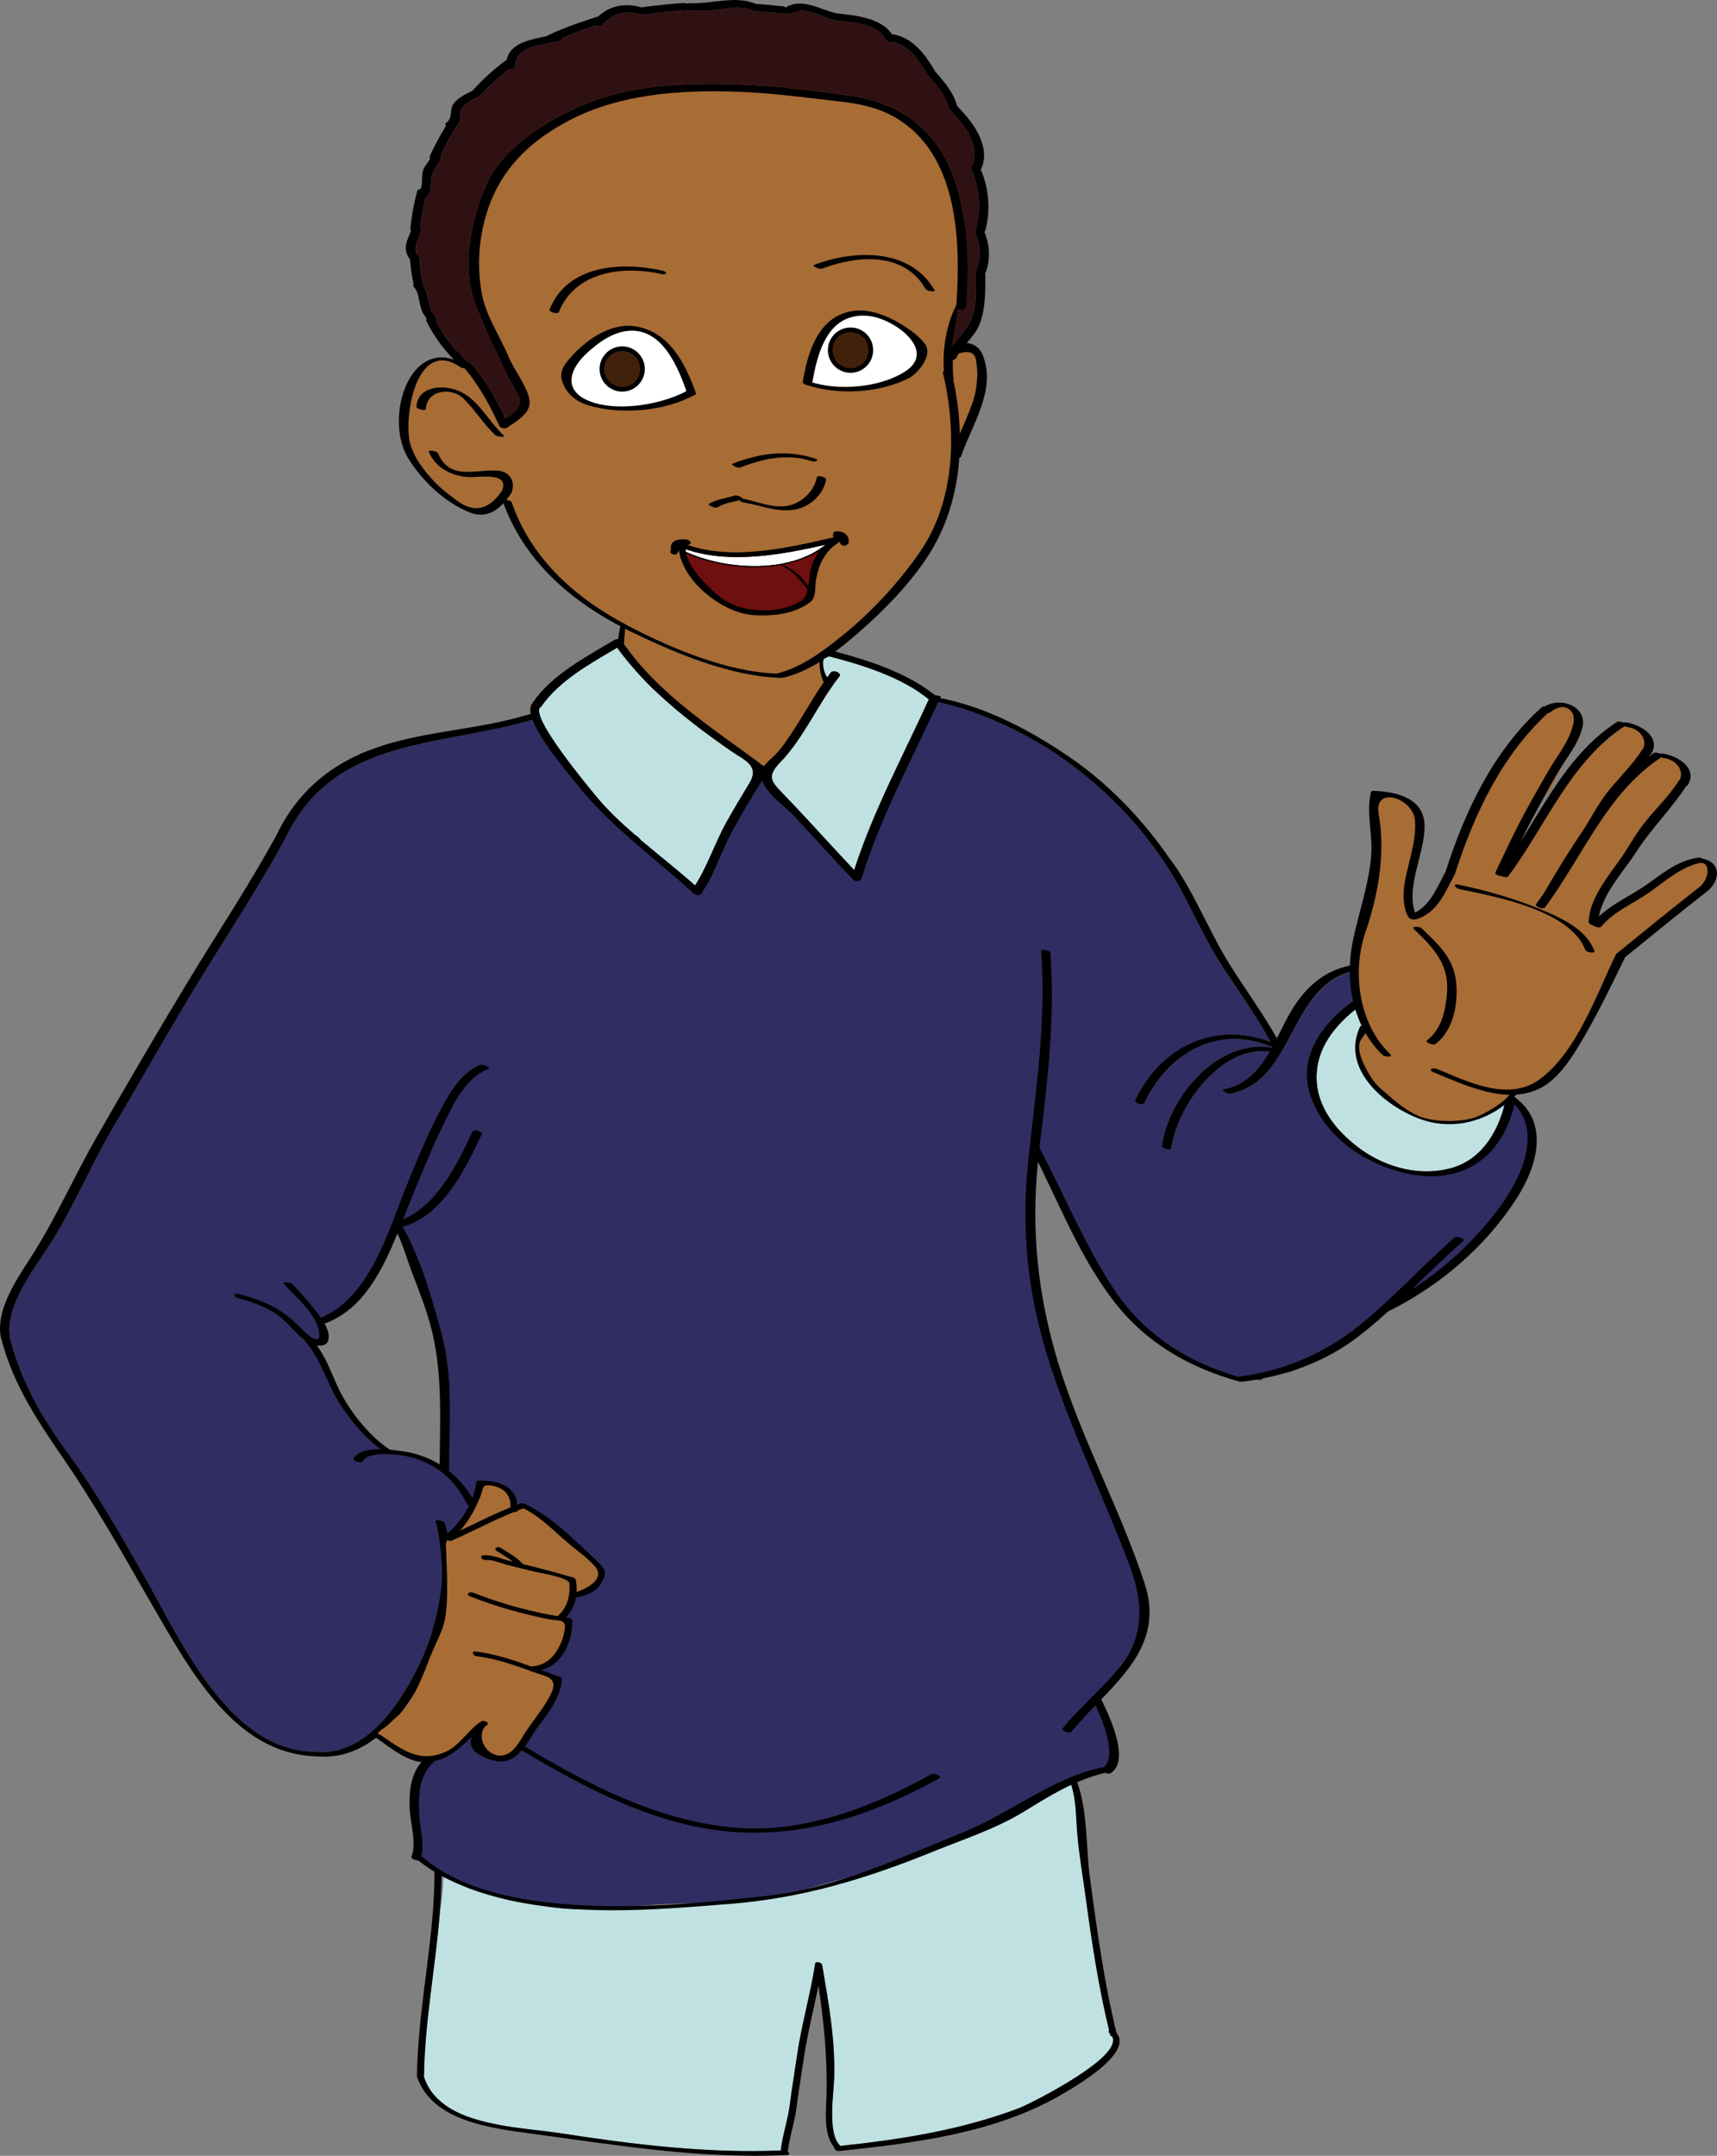 <svg version="1.1" xmlns="http://www.w3.org/2000/svg" xmlns:xlink="http://www.w3.org/1999/xlink" width="88.162" height="110.651" viewBox="0,0,88.162,110.651"><rect x="0" y="0" width="88.162" height="110.651" fill="#808080" stroke="none"/><g transform="translate(-201.062,-85.008)"><g data-paper-data="{&quot;isPaintingLayer&quot;:true}" fill-rule="nonzero" stroke-linecap="butt" stroke-linejoin="miter" stroke-miterlimit="10" stroke-dasharray="" stroke-dashoffset="0" style="mix-blend-mode: normal"><g stroke="none" stroke-width="0.95"><path d="M240.284,124.34c-4.213,0.211 -6.615,-2.371 -7.403,-3.405l0.209,-2.736l0.069,-0.922c0.06,0.032 0.119,0.066 0.179,0.095c2.312,1.127 5.25,2.375 7.858,2.426c0.041,0.001 0.069,-0.003 0.089,-0.008c0.001,0 0.002,0 0.002,0c0.648,-0.153 1.267,-0.444 1.854,-0.801c0.021,2.182 1.907,1.885 2.344,1.786c-0.188,1.038 -1.066,3.357 -5.202,3.564z" fill="#a86c35"/><path d="M233.091,118.199l-0.218,2.851l-0.195,-0.28l-0.122,-0.175l0.237,-2.752l0.148,-0.891l0.237,0.06l-0.02,0.264l-0.069,0.923" fill="#000000"/><path d="M245.579,120.752c0,0 -2.412,0.706 -2.436,-1.764c-0.001,-0.097 -0.006,-0.188 0.001,-0.294h0.237c0,0 -0.257,2.296 2.177,1.841l0.017,0.182l0.003,0.035z" fill="#000000"/></g><g stroke="none" stroke-width="0.95"><path d="M222.833,191.622c0,-0.001 -0.001,-0.001 -0.001,-0.003c0.034,-2.856 0.602,-5.666 0.819,-8.505c0.099,-0.515 0.151,-1.012 0.183,-1.631c-0.029,-0.317 0.031,0.124 0.302,-0.191c0.216,-0.251 0.342,0.3 0.713,0.416c0.538,0.172 1.514,0.445 2.059,0.574c1.208,0.293 2.912,0.672 4.167,0.672c2.912,0 5.583,-0.032 8.476,-0.382c3.366,-0.407 5.669,-1.348 8.86,-2.441c2.532,-0.868 5.083,-2.755 7.62,-3.618c0.292,0.792 0.275,1.73 0.343,2.561c0.087,1.079 0.277,2.154 0.423,3.226c0.317,2.331 0.663,4.649 1.218,6.933c-0.034,0.034 -0.045,0.08 0.03,0.139c0.001,0.001 0.001,0.001 0.001,0.002c0.007,0.024 0.011,0.048 0.017,0.072c0.011,0.046 0.061,0.079 0.118,0.102c0.033,0.068 0.045,0.143 0.037,0.222c-0.002,0.027 -0.009,0.055 -0.011,0.083c-0.295,1.188 -4.449,3.22 -4.765,3.339c-2.965,1.134 -6.085,1.628 -9.228,1.959c-0.683,-0.62 -0.34,-2.696 -0.316,-3.476c0.062,-1.957 -0.293,-3.894 -0.619,-5.814c-0.022,-0.121 -0.336,-0.216 -0.36,-0.063c-0.237,1.565 -0.695,3.089 -0.922,4.666c-0.125,0.865 -0.273,1.726 -0.383,2.592c-0.1,0.785 -0.366,1.529 -0.459,2.306c-0.002,0.009 0.009,0.015 0.011,0.024c-3.829,0.158 -7.613,-0.311 -11.389,-0.895c-0.681,-0.104 -1.527,-0.177 -2.395,-0.302c-0.815,-0.14 -1.661,-0.32 -2.419,-0.582c-0.985,-0.387 -1.791,-0.988 -2.127,-1.986z" fill="#c0e1e1"/><path d="M258.395,189.358c0.873,1.032 -2.167,2.778 -2.835,3.163c-3.385,1.978 -7.6,2.499 -11.427,2.893c-0.123,0.014 -0.273,-0.117 -0.231,-0.192c-0.59,-0.628 -0.413,-2.015 -0.398,-2.756c0.038,-1.863 -0.138,-3.656 -0.41,-5.475c-0.004,-0.019 -0.007,-0.039 -0.009,-0.059c-0.004,0.018 -0.007,0.036 -0.011,0.055c-0.239,1.188 -0.542,2.367 -0.726,3.575c-0.129,0.866 -0.271,1.726 -0.382,2.593c-0.099,0.779 -0.363,1.518 -0.455,2.291c0.088,0.068 0.129,0.167 -0.029,0.175c-4.412,0.209 -8.702,-0.498 -13.056,-1.09c-2.072,-0.282 -5.168,-0.617 -5.955,-2.936c0,-0.003 -0.003,-0.004 -0.003,-0.006c0.005,-0.383 0.023,-0.765 0.045,-1.147c0.086,-1.526 0.289,-3.042 0.48,-4.559c0.209,-1.661 0.397,-3.325 0.379,-5.005c-0.002,-0.174 0.362,-0.11 0.364,0.034c0.008,0.736 -0.03,1.47 -0.086,2.201c-0.217,2.84 -0.785,5.65 -0.819,8.505c0.001,0.001 0.002,0.001 0.002,0.002c0.335,0.998 1.142,1.599 2.127,1.986c0.745,0.292 1.59,0.464 2.419,0.582c0.868,0.124 1.714,0.198 2.395,0.302c3.775,0.584 7.561,1.053 11.389,0.895c-0.001,-0.008 -0.011,-0.014 -0.011,-0.024c0.092,-0.778 0.359,-1.521 0.459,-2.306c0.11,-0.866 0.257,-1.727 0.383,-2.592c0.229,-1.577 0.685,-3.102 0.922,-4.666c0.024,-0.154 0.339,-0.058 0.36,0.063c0.326,1.92 0.68,3.856 0.619,5.814c-0.024,0.78 -0.367,2.856 0.316,3.476c3.143,-0.331 6.263,-0.826 9.228,-1.959c0.316,-0.119 4.47,-2.151 4.765,-3.339c0.007,-0.029 0.009,-0.056 0.011,-0.083c0.008,-0.079 -0.004,-0.154 -0.037,-0.222c-0.057,-0.023 -0.106,-0.054 -0.118,-0.102c-0.006,-0.024 -0.01,-0.049 -0.017,-0.072c0,-0.001 0,-0.001 -0.001,-0.002c-0.075,-0.06 -0.065,-0.105 -0.03,-0.139c-0.555,-2.284 -0.901,-4.602 -1.218,-6.933c-0.146,-1.072 -0.334,-2.146 -0.423,-3.226c-0.068,-0.831 -0.05,-1.769 -0.343,-2.561c-0.007,-0.018 -0.009,-0.037 -0.016,-0.055c-0.073,-0.182 0.285,-0.162 0.337,-0.028c0.575,1.471 0.466,3.442 0.681,4.997c0.364,2.661 0.722,5.32 1.363,7.931z" fill="#000000"/></g><g stroke="none" stroke-width="0.95"><path d="M278.948,141.571c3.754,5.144 -6.866,10.642 -8.056,11.728c-0.497,0.447 -1.804,1.138 -2.464,1.533c-1.076,0.643 -1.076,0.643 -1.758,0.623c-1.303,0.359 -0.377,0.447 -1.303,0.359c-1.212,-0.114 -1.237,-0.259 -2.395,-0.581c-1.11,-0.307 -2.171,-1.281 -3.101,-1.909c-1.639,-1.11 -2.001,-2.97 -2.505,-3.233c-1.174,-0.611 -2.585,-6.069 -3.186,-6.061c0.035,0.391 -0.297,5.04 -0.182,5.45c0.163,0.578 1.12,5.221 1.296,5.836c0.332,1.162 2.176,5.652 2.508,6.516c0.319,0.841 0.76,1.962 1.168,2.761c0.333,0.654 0.781,1.913 0.851,2.619c0.159,1.588 -0.287,2.136 -1.027,3.452c-0.33,0.588 -0.92,1.007 -1.207,1.544c-0.295,0.552 0.353,0.884 0.455,1.459c0.074,0.411 0.277,1.507 0.004,1.857c-0.238,0.304 -1.107,0.437 -1.488,0.674c-1.457,0.896 -2.848,1.702 -4.41,2.409c-1.555,0.704 -3.497,1.623 -5.139,2.119c-1.725,0.524 -3.186,0.781 -4.887,1.362c-1.779,0.609 -3.915,0.618 -5.798,0.618c-3.032,0 -5.577,0.757 -8.403,-0.134c-1.039,-0.33 -2.528,-0.222 -3.78,-1.28c-0.569,-0.477 -2.084,-0.648 -1.808,-1.288c0.171,-0.4 0.048,-1.567 0,-2.657c-0.267,-0.443 0.861,-1.651 0.44,-2.011c0.116,-0.06 0.312,-0.151 0.545,-0.258l0.217,-5.758l-0.255,-0.678c-0.162,0.547 -0.358,1.083 -0.596,1.601c-0.963,2.089 -2.852,5.041 -5.55,4.667c-0.028,-0.004 -0.032,0.005 -0.053,0.005c-4.302,-0.156 -6.733,-5.705 -8.553,-8.901c-1.253,-2.205 -2.514,-4.428 -4.018,-6.479c-1.3,-1.77 -2.377,-3.655 -2.922,-5.799c-0.001,-0.001 0,-0.001 0,-0.001c-0.334,-1.677 1.287,-3.657 2.116,-4.98c1.203,-1.916 2.075,-4.045 3.235,-5.998c1.498,-2.524 2.929,-5.096 4.469,-7.597c1.473,-2.388 3.017,-4.734 4.351,-7.207c0,-0.001 -0.001,-0.002 -0.001,-0.002c2.515,-5.165 7.983,-4.589 12.703,-6.016c0.115,0.005 0.26,-0.076 0.26,-0.076l3.6,-1.029c0.158,0.159 2.414,4.117 7.916,3.84c5.502,-0.277 5.621,-4.077 5.621,-4.077l3.39,0.454c0.503,0.115 1.002,0.253 1.492,0.418c1.797,0.616 3.524,1.482 5.066,2.597c2.181,1.574 4.068,3.562 5.466,5.869c0.894,1.484 1.541,3.097 2.478,4.555c0.859,1.331 1.796,2.607 2.547,4c-2.897,-1.081 -5.645,0.236 -6.958,3.017c-0.057,0.121 0.408,0.277 0.478,0.129c1.186,-2.511 3.681,-4.031 6.433,-2.936c0.049,0.019 0.103,0.026 0.153,0.025c-0.011,0.02 -0.021,0.04 -0.032,0.06c-2.761,-0.465 -5.289,2.498 -5.644,5.035c-0.02,0.16 0.46,0.266 0.478,0.128c0.302,-2.168 2.562,-5.294 5.052,-4.963c-0.536,0.918 -1.209,1.714 -2.328,1.929c-0.26,0.052 0.166,0.261 0.296,0.237c3.261,-0.627 2.994,-5.221 6.081,-6.223l-0.048,-0.222c0.034,-0.005 0.064,-0.004 0.096,-0.009c-0.09,0.18 0.112,0.127 0.112,0.127c0.326,-0.148 2.761,-0.504 5.017,2.019c0.448,0.502 0.816,0.972 1.145,1.419c-0.93,-0.848 -3.195,-2.544 -5.849,-1.929c-0.046,0.1 -0.101,0.194 -0.176,0.271c-1.554,1.583 -2.723,3.176 -1.91,4.968c0.6,1.323 2.491,2.99 3.646,3.288c6.596,1.718 5.595,-4.675 6.607,-3.288zM223.701,164.827l0.349,-1.028c-0.037,-0.222 -0.083,-0.438 -0.162,-0.624c-0.058,-0.142 -0.531,-0.196 -0.474,-0.07c0.18,0.42 0.221,1.194 0.285,1.68c0.002,0.014 0.001,0.029 0.003,0.043zM216.395,153.286c-0.05,0.019 -0.05,0.048 -0.026,0.083c0.13,-0.121 0.368,-0.208 0.026,-0.083zM221.988,159.652c0.611,0.114 1.252,0.417 1.282,0.443c0.319,0.331 0.769,0.596 0.631,0.258c-0.122,-0.295 0.199,-0.769 0,-1.049c-0.101,-0.226 0.084,-0.852 -0.006,-1.081c-0.026,-0.8 0.106,-0.44 0.106,-0.989c0,-0.419 -0.139,-1.139 -0.139,-1.143c-0.028,-0.545 0.018,-0.27 -0.097,-0.806c0.024,-0.182 -0.118,-0.77 -0.123,-0.959c0.05,-0.475 -0.131,-0.448 -0.125,-0.928c0.004,-0.156 -0.087,-0.564 -0.195,-0.585c0.008,-0.45 -0.245,-0.677 -0.266,-1.113c-0.041,-0.767 -0.455,-1.181 -0.684,-1.917c-0.767,-2.486 -1.047,-0.989 -1.092,-1.691c-0.018,-0.138 -0.05,0.277 -0.156,0.245c-0.019,-0.314 0,0 -0.086,0.317c-0.085,0.145 -0.12,0.278 -0.185,0.427c-0.049,0.085 0,0 -0.049,0.086c-0.02,0.037 0.031,0.303 0.027,0.337c-0.1,0.208 -0.167,0.188 -0.251,0.403c-0.037,0.08 -0.314,0.267 -0.344,0.352c0,0 -0.186,0.299 -0.191,0.318c-0.14,0.482 -0.2,0.015 -0.332,0.495c-0.009,0.038 -0.592,0.694 -0.601,0.732c-0.347,0.516 -0.418,0.383 -0.76,0.636c-1.191,0.587 -0.653,0.331 -0.654,0.333c-0.134,0.152 0.067,0.737 0,0.926c-0.057,0.073 -0.054,0.19 -0.11,0.266c-0.011,0.015 -0.051,0.008 -0.104,-0.011c-0.001,-0.022 -0.024,-0.048 -0.022,-0.033c-0.009,0.007 -0.1,-0.028 -0.211,-0.069c-0.252,-0.125 -0.575,-0.306 -0.771,-0.386c0.106,0.075 0.253,0.159 0.338,0.232c-0.317,0.045 -0.201,0.144 0.149,0.143c0.058,0 0.068,0.151 0.107,0.126c0.085,0.063 0.096,0.186 0.18,0.244c-0.029,0.259 -0.154,0.18 0.058,0.333c0.102,0.076 0.28,0.467 0.388,0.531c0.091,0.333 0.217,0.705 0.411,0.97c0.051,0.068 0.254,0.568 0.32,0.581c0.333,0.484 0.295,0.129 0.396,0.606c0.034,0.162 0.265,0.564 0.392,0.544c0.1,0.138 0.119,0.178 0.237,0.303c0.468,0.503 -0.306,0.064 0.311,0.372c0.427,0.211 -0.055,0.463 0.408,0.427c0.265,0.02 0.139,0.239 0.407,0.237c0.22,0.051 0.257,0.305 0.455,0.429c0.052,0.029 0.892,0.108 0.947,0.103z" fill="#302d63"/><path d="M273.903,142.412c1.545,0.594 3.152,0.259 4.411,-0.694c-0.37,1.416 -1.169,2.761 -2.653,3.216c-0.375,0.116 -0.762,0.174 -1.149,0.19c-0.444,0.018 -0.89,-0.023 -1.328,-0.119c-0.797,-0.175 -1.563,-0.52 -2.217,-0.986c-0.265,-0.189 -0.524,-0.401 -0.771,-0.632c-0.021,-0.02 -0.043,-0.042 -0.065,-0.062c-0.754,-0.726 -1.353,-1.642 -1.452,-2.69c-0.163,-1.745 0.955,-3.084 2.291,-4.054c0,0 3.387,-0.452 6.415,2.784l-0.008,-0.016c0.534,0.859 0.818,1.499 0.941,1.804c-1.406,1.328 -3.392,1.776 -5.133,0.675c-1.334,-0.842 -2.566,-2.352 -1.816,-3.987c0.055,-0.122 -0.411,-0.276 -0.477,-0.126c-0.982,2.141 1.216,4.005 3.011,4.697z" fill="#c0e1e1"/><path d="M278.847,141.325c1.778,1.316 1.149,3.525 0.12,5.144c-1.59,2.499 -3.963,4.53 -6.611,5.843c-0.004,0.002 -0.009,0.001 -0.013,0.002c-0.485,0.439 -0.98,0.866 -1.498,1.266c-1.758,1.361 -3.809,2.072 -5.996,2.349c-0.017,0.002 -0.042,-0.001 -0.068,-0.006c-0.032,0 -0.06,0.005 -0.104,-0.008c-2.55,-0.715 -4.733,-1.958 -6.378,-4.06c-1.681,-2.148 -2.728,-4.77 -3.942,-7.213c-0.357,3.536 -0.008,6.857 1.034,10.299c1.182,3.899 3.18,7.485 4.444,11.344c0.855,2.609 -0.623,4.286 -2.227,5.947c0.39,0.8 1.534,3.164 0.467,3.796c-0.06,0.035 -0.175,0.013 -0.275,-0.024c-1.55,0.369 -2.785,1.148 -4.15,1.983c-1.45,0.889 -3.105,1.423 -4.674,2.059c-3.434,1.392 -6.695,2.385 -10.394,2.681c-3.543,0.283 -7.127,0.592 -10.649,-0.043c-1.838,-0.331 -3.91,-0.987 -5.401,-2.189c-0.155,0.003 -0.377,-0.091 -0.341,-0.185c0.276,-0.735 -0.071,-1.752 -0.096,-2.514c-0.027,-0.979 0.077,-1.966 0.891,-2.612l0.437,-5.478c-0.197,0.498 -0.41,0.987 -0.653,1.457c-1.031,2.003 -2.863,4.169 -5.302,3.999c-0.017,0.003 -0.031,0.006 -0.055,0.006c-0.113,-0.001 -0.219,-0.016 -0.33,-0.024c-0.008,0 -0.015,-0.001 -0.023,-0.001c-1.377,-0.093 -2.552,-0.644 -3.569,-1.463c-1.727,-1.39 -3.012,-3.526 -4.104,-5.407c-0.122,-0.211 -0.242,-0.419 -0.36,-0.622c-0.469,-0.808 -0.933,-1.62 -1.398,-2.43c-0.707,-1.229 -1.428,-2.449 -2.189,-3.645c-0.294,-0.462 -0.588,-0.923 -0.898,-1.376c-1.426,-2.082 -2.791,-4.029 -3.428,-6.526c-0.001,-0.003 -0.006,-0.004 -0.006,-0.006c-0.3,-1.514 0.958,-3.198 1.714,-4.405c1.185,-1.898 2.086,-3.946 3.2,-5.891c1.534,-2.672 3.091,-5.344 4.688,-7.98c1.524,-2.522 3.166,-4.971 4.571,-7.565c0,-0.001 -0.001,-0.002 -0.001,-0.002c1.163,-2.39 3.068,-3.838 5.585,-4.6c2.339,-0.708 4.814,-0.801 7.156,-1.492c0.105,-0.031 0.212,-0.057 0.316,-0.09l4.042,-1.189l0.208,0.059c0,0 0.1,0.164 0.295,0.421c0.788,1.034 3.189,3.616 7.402,3.405c4.136,-0.207 5.014,-2.526 5.202,-3.564c0.051,-0.281 0.054,-0.474 0.054,-0.499c0,0 3.087,0.277 3.84,0.475l-0.04,0.089c0.38,0.069 0.76,0.167 1.138,0.277c1.962,0.571 3.87,1.633 5.483,2.736c1.796,1.227 3.339,2.775 4.644,4.506c0.172,0.228 0.335,0.463 0.5,0.697c0.135,0.194 0.284,0.379 0.413,0.577c0.737,1.13 1.298,2.354 1.926,3.543c0.235,0.446 0.479,0.887 0.746,1.316c0.019,0.031 0.039,0.062 0.059,0.092c0.785,1.248 1.655,2.434 2.378,3.718c0.196,-0.383 0.381,-0.769 0.575,-1.127c0.397,-0.733 0.875,-1.355 1.473,-1.822c0.208,-0.163 0.428,-0.308 0.668,-0.428c0.333,-0.168 0.699,-0.295 1.105,-0.372c0,0 2.273,-0.888 5.302,1.962c2.755,2.594 2.258,3.541 2.877,4.517c0.155,0.029 0.324,0.123 0.254,0.196c-0.021,0.021 -0.044,0.039 -0.066,0.059c0.009,0.013 0.018,0.025 0.029,0.038zM278.318,141.154c-0.123,-0.306 -0.407,-0.945 -0.939,-1.803l0.008,0.016c-3.029,-3.237 -6.415,-2.784 -6.415,-2.784c-1.337,0.97 -2.455,2.308 -2.291,4.054c0.098,1.049 0.697,1.965 1.452,2.69c0.021,0.021 0.044,0.042 0.065,0.062c0.246,0.231 0.506,0.443 0.771,0.632c0.655,0.467 1.42,0.811 2.217,0.986c0.437,0.095 0.883,0.137 1.328,0.119c0.388,-0.016 0.774,-0.074 1.149,-0.19c1.485,-0.455 2.283,-1.799 2.653,-3.216c-1.261,0.952 -2.868,1.286 -4.413,0.693c-1.796,-0.691 -3.994,-2.555 -3.011,-4.697c0.066,-0.15 0.532,0.005 0.477,0.126c-0.75,1.634 0.483,3.144 1.816,3.987c1.74,1.101 3.727,0.652 5.133,-0.675zM277.993,147.071c1.097,-1.459 2.291,-3.865 0.834,-5.382c-0.403,1.678 -1.36,3.091 -3.118,3.549c-1.486,0.387 -3.106,-0.049 -4.428,-0.744c-1.366,-0.718 -2.555,-1.931 -2.986,-3.434c-0.551,-1.925 0.755,-3.591 2.225,-4.66c0.023,-0.015 0.061,-0.014 0.096,-0.015c0.001,-0.004 0,-0.015 0,-0.016c0,-0.001 0,-0.006 0,-0.006c2.725,-0.727 5.064,1.028 6.013,1.894c-0.329,-0.448 -0.696,-0.919 -1.145,-1.419c-1.862,-2.082 -3.842,-2.203 -4.662,-2.099c-0.007,0.02 -0.025,0.036 -0.077,0.046c-0.062,0.011 -0.114,0.034 -0.173,0.049c-3.384,0.809 -2.991,5.666 -6.348,6.312c-0.13,0.025 -0.557,-0.184 -0.296,-0.237c1.118,-0.215 1.792,-1.012 2.328,-1.929c-2.49,-0.331 -4.75,2.795 -5.052,4.963c-0.018,0.137 -0.498,0.031 -0.478,-0.128c0.355,-2.537 2.883,-5.5 5.644,-5.035c0.011,-0.02 0.021,-0.04 0.032,-0.06c-0.049,0.002 -0.103,-0.005 -0.153,-0.025c-2.75,-1.094 -5.247,0.426 -6.433,2.936c-0.069,0.147 -0.536,-0.009 -0.478,-0.129c1.313,-2.782 4.061,-4.099 6.958,-3.017c-0.751,-1.394 -1.689,-2.67 -2.547,-4c-0.938,-1.458 -1.585,-3.071 -2.478,-4.555c-1.398,-2.308 -3.285,-4.295 -5.466,-5.869c-1.543,-1.114 -3.269,-1.982 -5.066,-2.597c-0.489,-0.164 -0.989,-0.303 -1.492,-0.418l-3.39,-0.454c0,0 -0.12,3.8 -5.621,4.077c-5.501,0.277 -7.758,-3.681 -7.916,-3.84l-3.6,1.029c0,0 -0.145,0.081 -0.26,0.076c-4.72,1.427 -10.189,0.851 -12.703,6.016c0,0.001 0.001,0.002 0.001,0.002c-1.334,2.473 -2.878,4.818 -4.351,7.207c-1.54,2.501 -2.971,5.073 -4.469,7.597c-1.159,1.952 -2.031,4.081 -3.235,5.998c-0.829,1.322 -2.451,3.302 -2.116,4.98c0,0.001 0,0.001 0,0.001c0.546,2.145 1.623,4.03 2.922,5.799c1.504,2.051 2.765,4.274 4.018,6.479c1.82,3.196 4.251,8.744 8.553,8.901c0.021,0 0.026,-0.009 0.053,-0.005c2.698,0.373 4.587,-2.578 5.55,-4.667c0.514,-1.119 0.849,-2.321 1.016,-3.54c0.088,-0.636 0.086,-1.284 0.001,-1.92c-0.065,-0.485 -0.106,-1.261 -0.285,-1.68c-0.057,-0.125 0.415,-0.072 0.474,0.07c0.107,0.253 0.163,0.551 0.202,0.858c0.046,0.355 0.068,0.721 0.11,1.043c0.078,0.581 0.035,1.177 -0.025,1.755c-0.038,0.342 -0.097,0.68 -0.173,1.016c0.462,-0.903 1.151,-2.688 1.191,-5.413c0,0 0.014,-0.05 0.038,-0.107c-0.08,-0.023 -0.154,-0.055 -0.177,-0.103c-0.66,-1.352 -1.772,-2.236 -3.266,-2.498c-0.417,-0.073 -1.821,-0.232 -2.091,0.278c-0.079,0.146 -0.538,-0.018 -0.479,-0.13c0.203,-0.383 0.796,-0.482 1.395,-0.477c-0.775,-0.559 -1.38,-1.293 -1.934,-2.071c-0.798,-1.116 -1.102,-2.574 -2.03,-3.572c-0.395,-0.316 -0.723,-0.746 -1.1,-1.066c-0.639,-0.547 -1.456,-0.83 -2.254,-1.049c-0.282,-0.076 -0.228,-0.283 0.056,-0.205c0.756,0.207 1.517,0.459 2.167,0.904c0.366,0.249 0.683,0.527 0.989,0.843c0.191,0.197 1.007,1.008 0.952,0.277c-0.07,-0.928 -1.223,-1.9 -1.82,-2.542c-0.125,-0.135 0.348,-0.092 0.44,0.008c0.398,0.423 0.787,0.851 1.145,1.308c0.091,0.118 0.205,0.26 0.314,0.416c2.604,-1.087 3.514,-4.667 4.506,-7.043c0.532,-1.281 1.054,-2.561 1.72,-3.78c0.456,-0.833 1.046,-1.818 1.98,-2.158c0.123,-0.044 0.56,0.152 0.381,0.218c-1.25,0.457 -1.922,2.079 -2.458,3.184c-0.551,1.141 -1.014,2.328 -1.499,3.496c-0.135,0.328 -0.273,0.677 -0.412,1.034c1.789,-0.76 2.783,-2.856 3.569,-4.506c0.068,-0.148 0.533,0.006 0.477,0.128c-0.856,1.797 -1.945,4.106 -4.002,4.739c-0.02,0.006 -0.046,0.005 -0.076,0.002c0.939,1.635 1.509,3.668 2.002,5.475c0.622,2.267 0.397,4.747 0.385,7.071c0.59,0.468 1.073,1.073 1.421,1.784c0,0 0.303,3.723 -1.801,6.732l-0.147,3.134l4.332,2.442c3.274,1.961 6.739,3.781 10.589,4.193c3.686,0.393 7.231,-0.975 10.399,-2.725c0.121,-0.065 0.562,0.118 0.384,0.217c-3.334,1.84 -6.866,3.06 -10.71,2.741c-3.942,-0.326 -7.622,-2.314 -10.951,-4.312l-4.056,-2.263l-0.137,2.914c-0.922,0.728 -0.911,1.917 -0.831,2.989c0.045,0.593 0.252,1.349 0.09,1.952c0.036,0.011 0.068,0.024 0.087,0.04c2.012,1.702 4.963,2.222 7.493,2.413c3.415,0.258 6.981,-0.068 10.375,-0.467c3.418,-0.402 6.672,-1.951 9.834,-3.22c2.494,-1 4.629,-2.844 7.292,-3.373c0.596,-0.646 -0.039,-2.253 -0.46,-3.159c-0.429,0.443 -0.858,0.888 -1.243,1.354c-0.092,0.115 -0.547,-0.051 -0.445,-0.179c0.473,-0.574 0.998,-1.097 1.524,-1.623c0.008,-0.004 0.004,-0.012 0.015,-0.014c0.456,-0.458 0.913,-0.918 1.329,-1.414c1.337,-1.595 1.285,-3.373 0.585,-5.251c-1.377,-3.692 -3.147,-7.199 -4.294,-10.981c-0.986,-3.248 -1.286,-6.453 -0.93,-9.816c0.029,-0.263 0.058,-0.525 0.087,-0.788c-0.004,-0.007 -0.008,-0.014 -0.011,-0.021c-0.005,-0.01 0.012,-0.013 0.016,-0.022c0.37,-3.315 0.82,-6.564 0.573,-9.927c-0.013,-0.171 0.465,-0.07 0.475,0.068c0.248,3.368 -0.156,6.657 -0.565,9.993c1.233,2.34 2.252,4.808 3.676,7.038c1.551,2.434 3.788,3.931 6.536,4.721c2.358,-0.314 4.385,-1.164 6.243,-2.658c1.72,-1.384 3.206,-3.045 4.869,-4.494c0.117,-0.104 0.559,0.079 0.447,0.175c-0.919,0.804 -1.79,1.663 -2.673,2.51c1.718,-1.099 3.24,-2.51 4.466,-4.138zM217.721,152.93c0.163,0.286 0.273,0.593 0.197,0.869c-0.074,0.257 -0.33,0.305 -0.585,0.27c0.465,0.626 0.718,1.345 1.048,2.071c0.542,1.196 1.588,2.547 2.702,3.278c0.344,0.029 0.657,0.077 0.85,0.111c0.623,0.109 1.194,0.331 1.703,0.643c0.018,-2.274 0.149,-4.582 -0.386,-6.81c-0.254,-1.047 -0.654,-2.056 -1.038,-3.057c-0.261,-0.69 -0.435,-1.336 -0.745,-1.986c-0.773,1.902 -1.764,3.885 -3.682,4.603c-0.017,0.007 -0.039,0.008 -0.064,0.007z" fill="#000000"/></g><g stroke="none" stroke-width="0.95"><path d="M244.16,119.731c0.143,-0.186 -0.31,-0.369 -0.441,-0.207c-0.038,0.049 -0.071,0.101 -0.108,0.15c0.002,-0.032 0.002,-0.128 0.002,-0.096c0.004,0.678 -0.59,-0.727 -0.084,-0.93l0.017,-0.01c0.029,0.023 0.052,0.048 0.102,0.061c1.719,0.446 3.695,1.062 5.107,2.203c-1.308,2.874 -2.866,5.752 -3.834,8.767c-0.804,-0.856 -1.597,-1.724 -2.396,-2.586c-0.41,-0.441 -0.82,-0.882 -1.24,-1.313c-0.606,-0.625 -0.875,-0.901 -0.182,-1.613c0.535,-0.548 0.963,-1.174 1.366,-1.82c0.074,-0.119 0.149,-0.236 0.221,-0.356c0.466,-0.767 0.913,-1.548 1.47,-2.249z" fill="#c0e1e1"/><path d="M233.984,128.143c-0.078,-0.112 -0.163,-0.213 -0.316,-0.287c-0.009,-0.005 -0.015,-0.011 -0.024,-0.014c-0.703,-0.612 -1.381,-1.243 -1.959,-1.944c-0.366,-0.447 -3.448,-4.135 -2.874,-4.583c0.014,-0.009 0.029,-0.017 0.038,-0.031c0.93,-1.347 2.509,-2.207 3.905,-3.031c0.007,0.009 0.013,0.017 0.02,0.026c0.221,0.306 0.456,0.602 0.701,0.89c0.35,0.411 0.717,0.81 1.107,1.188c0.09,0.087 0.184,0.169 0.276,0.255c1.164,1.09 2.457,2.055 3.747,2.948c0.686,0.478 1.484,0.738 0.937,1.648c-0.393,0.65 -0.787,1.302 -1.159,1.966c-0.598,1.068 -0.971,2.253 -1.629,3.284c-0.885,-0.786 -1.846,-1.533 -2.768,-2.315z" fill="#c0e1e1"/><path d="M249.266,120.935c-0.002,0.008 0.007,0.013 0.005,0.02c-1.365,3.005 -3.018,6.013 -3.981,9.177c-0.008,0.026 -0.029,0.046 -0.062,0.06c-0.102,0.079 -0.3,0.044 -0.383,-0.059c-1.021,-1.069 -2.01,-2.166 -3.015,-3.252c-0.457,-0.492 -1.411,-1.111 -1.634,-1.824c-0.606,0.988 -1.221,1.976 -1.74,3.011c-0.476,0.945 -0.774,1.936 -1.388,2.812c-0.096,0.137 -0.326,0.046 -0.416,-0.039c-2.013,-1.842 -4.295,-3.444 -5.983,-5.601c-0.401,-0.509 -2.917,-3.394 -2.27,-4.133c0.005,-0.009 0.004,-0.019 0.011,-0.029c1.002,-1.451 2.725,-2.345 4.205,-3.226c0.139,-0.083 0.329,-0.016 0.413,0.108c0.002,0.003 0.004,0.006 0.006,0.009c1.864,2.716 4.669,4.436 7.252,6.372c0.166,-0.234 0.434,-0.444 0.587,-0.598c0.389,-0.4 0.695,-0.892 0.999,-1.356c0.495,-0.762 0.934,-1.561 1.45,-2.309c0.094,-0.137 0.193,-0.27 0.292,-0.403c0.036,-0.049 0.069,-0.102 0.108,-0.15c0.13,-0.162 0.582,0.021 0.44,0.207c-0.557,0.702 -1.004,1.482 -1.47,2.249c-0.072,0.119 -0.147,0.237 -0.221,0.356c-0.403,0.646 -0.831,1.272 -1.366,1.82c-0.693,0.713 -0.425,0.988 0.182,1.613c0.421,0.431 0.829,0.872 1.24,1.313c0.799,0.862 1.591,1.731 2.396,2.586c0.967,-3.015 2.526,-5.893 3.834,-8.767c-1.413,-1.141 -3.389,-1.757 -5.107,-2.203c-0.049,-0.012 -0.073,-0.038 -0.102,-0.061c-0.144,-0.113 -0.06,-0.311 0.187,-0.248c0.301,0.078 0.611,0.164 0.923,0.255c0.079,0.023 0.159,0.046 0.238,0.07c1.528,0.456 3.111,1.077 4.29,2.074c0.006,0.005 0.007,0.009 0.011,0.013c0.027,0.018 0.041,0.036 0.053,0.06c0.015,0.028 0.018,0.052 0.014,0.074zM231.685,125.897c0.578,0.701 1.255,1.332 1.959,1.943c0.115,0.1 0.224,0.203 0.34,0.302c0.922,0.782 1.883,1.53 2.768,2.315c0.658,-1.031 1.032,-2.216 1.629,-3.284c0.372,-0.664 0.766,-1.316 1.159,-1.966c0.547,-0.91 -0.25,-1.17 -0.937,-1.648c-1.29,-0.894 -2.582,-1.859 -3.747,-2.948c-0.091,-0.086 -0.185,-0.167 -0.276,-0.255c-0.39,-0.378 -0.756,-0.777 -1.107,-1.188c-0.246,-0.288 -0.48,-0.584 -0.701,-0.89c-0.007,-0.009 -0.013,-0.017 -0.02,-0.026c-1.395,0.825 -2.974,1.685 -3.905,3.031c-0.009,0.014 -0.024,0.022 -0.038,0.031c-0.575,0.448 2.508,4.137 2.874,4.583z" fill="#000000"/></g><g><g stroke="none" stroke-width="0.95"><path d="M250.023,103.258c0.723,-0.317 1.11,-0.217 1.162,0.297c0.041,0.242 0.062,0.486 0.059,0.732c-0.025,0.483 -0.087,0.954 -0.252,1.413c-0.192,0.534 -0.422,1.053 -0.645,1.572c-0.025,-0.928 -0.14,-1.859 -0.339,-2.778c0.004,-0.009 0.022,-0.009 0.02,-0.021c-0.056,-0.373 -0.053,-0.787 -0.025,-1.207c0.004,-0.005 0.017,-0.003 0.02,-0.009z" fill="#a86c35"/><path d="M246.135,115.96c-0.471,0.484 -0.957,0.952 -1.468,1.376c-1.1,0.906 -2.309,1.896 -3.721,2.243c-2.475,-0.064 -5.428,-1.296 -7.585,-2.424c-2.701,-1.408 -5.01,-3.417 -6.026,-6.363c-0.019,-0.054 -0.111,-0.09 -0.207,-0.112c-0.007,-0.026 -0.017,-0.055 -0.023,-0.08c0.076,-0.095 0.151,-0.191 0.22,-0.293c0.05,-0.071 -0.39,-0.257 -0.475,-0.128c-0.582,0.861 -1.335,1.293 -2.384,0.482c-0.376,-0.288 -0.763,-0.571 -1.089,-0.916c-0.543,-0.576 -1.076,-1.249 -1.274,-2.039c-0.253,-1.009 0.112,-3.921 1.459,-4.18c0.018,-0.004 0.036,-0.008 0.055,-0.011c0.312,-0.043 0.675,0.052 1.095,0.346c0.098,0.067 0.578,0.112 0.374,-0.029c-0.088,-0.061 -0.171,-0.098 -0.256,-0.147c-0.87,-9.504 0.823,-17.729 14.925,-16.779c13.65,0.92 10.661,12.878 10.423,13.753c-0.002,0.003 -0.011,0.001 -0.012,0.005c-0.503,0.95 -0.729,2.275 -0.635,3.39c-0.042,0.009 -0.068,0.027 -0.06,0.059c0.717,3.023 0.652,6.543 -1.149,9.187c-0.439,0.641 -0.929,1.262 -1.449,1.86c-0.251,0.262 -0.497,0.529 -0.74,0.802z" fill="#a86c35"/><g fill="#000000"><path d="M251.489,103.157c0.788,1.802 -0.52,3.637 -1.09,5.298c-0.009,0.026 -0.044,0.033 -0.079,0.04c-0.126,1.853 -0.653,3.656 -1.741,5.252c-0.954,1.403 -2.194,2.646 -3.465,3.758c-0.461,0.403 -0.961,0.81 -1.492,1.175c0.009,0.003 0.014,0.008 0.022,0.011c-0.171,0.072 -0.324,0.163 -0.46,0.274c-0.6,0.369 -1.234,0.669 -1.897,0.826c-0.001,0 -0.002,0 -0.002,0c-0.02,0.006 -0.049,0.009 -0.089,0.008c-2.609,-0.051 -5.545,-1.3 -7.858,-2.426c-0.1,-0.048 -0.194,-0.104 -0.293,-0.155c0.001,0.004 0.002,0.008 0.003,0.011c-0.129,-0.09 -0.274,-0.163 -0.43,-0.221c0.008,-0.002 0.012,-0.005 0.02,-0.006c-2.541,-1.382 -4.723,-3.397 -5.725,-6.168c-0.446,0.475 -1.001,0.762 -1.715,0.481c-1.284,-0.504 -2.426,-1.595 -3.152,-2.745c-1.23,-1.944 -0.1,-5.857 2.245,-5.126c0.085,0.027 0.166,0.044 0.254,0.083c-0.141,-1.001 -1.418,-11.018 3.29,-14.211c2.716,-1.841 5.335,-2.747 8.255,-2.926c2.26,-0.138 4.704,0.162 7.513,0.809c0.186,0.044 0.369,0.083 0.559,0.128c6.739,1.633 7.676,9.683 6.495,13.422c0,0 -0.011,0.009 -0.027,0.023c0.002,0.008 0.018,0.017 0.014,0.024c-0.286,0.54 -0.484,1.213 -0.588,1.897c0.022,-0.009 0.049,-0.009 0.072,-0.017c0.501,-0.172 1.128,-0.048 1.359,0.484zM248.324,113.298c1.801,-2.644 1.867,-6.164 1.149,-9.185c-0.008,-0.032 0.017,-0.05 0.06,-0.059c-0.093,-1.114 0.132,-2.44 0.635,-3.39c0.002,-0.004 0.011,-0.002 0.012,-0.005c0.237,-0.875 3.228,-12.834 -10.423,-13.753c-14.102,-0.95 -15.795,7.275 -14.925,16.779c0.086,0.049 0.168,0.086 0.256,0.147c0.202,0.141 -0.276,0.094 -0.374,0.029c-0.42,-0.293 -0.783,-0.389 -1.095,-0.346c-0.019,0.003 -0.037,0.008 -0.055,0.011c-1.347,0.259 -1.712,3.171 -1.459,4.18c0.198,0.789 0.731,1.463 1.274,2.039c0.326,0.345 0.713,0.628 1.089,0.916c1.048,0.81 1.8,0.38 2.382,-0.48c0,-0.001 -0.001,-0.001 -0.001,-0.002c0.381,-1.01 -1.313,-0.624 -1.851,-0.691c-0.839,-0.1 -1.578,-0.491 -1.92,-1.293c-0.043,-0.1 0.414,-0.054 0.473,0.078c0.612,1.426 1.918,0.808 3.068,0.892c0.575,0.041 0.942,0.515 0.707,1.141c-0.069,0.103 -0.144,0.199 -0.22,0.294c-0.016,0.02 -0.03,0.042 -0.046,0.062c0.024,0.003 0.046,0.012 0.069,0.018c0.096,0.022 0.188,0.058 0.207,0.112c1.016,2.945 3.325,4.955 6.026,6.363c2.156,1.129 5.111,2.361 7.585,2.424c1.412,-0.347 2.621,-1.336 3.721,-2.243c0.513,-0.424 0.999,-0.891 1.469,-1.376c0.254,-0.261 0.502,-0.526 0.74,-0.802c0.519,-0.597 1.01,-1.218 1.449,-1.86zM250.992,105.701c0.164,-0.459 0.227,-0.929 0.251,-1.414c0.003,-0.245 -0.017,-0.489 -0.059,-0.733c-0.051,-0.514 -0.438,-0.614 -1.161,-0.296c-0.002,0.006 -0.015,0.004 -0.02,0.009c-0.029,0.421 -0.032,0.834 0.025,1.207c0.002,0.011 -0.015,0.012 -0.02,0.021c0.2,0.919 0.315,1.85 0.339,2.778c0.224,-0.52 0.453,-1.038 0.645,-1.572z"/><path d="M222.45,105.873c0.049,-0.933 1.088,-1.097 1.841,-0.909c1.249,0.317 1.757,1.574 2.634,2.399c0.114,0.108 -0.345,0.06 -0.435,-0.024c-0.6,-0.563 -1.026,-1.274 -1.604,-1.854c-0.628,-0.629 -1.911,-0.471 -1.96,0.518c-0.006,0.103 -0.483,0.017 -0.477,-0.129z"/></g></g><g fill="#000000" stroke="none" stroke-width="0.95"><path d="M237.913,111.047c-0.124,0.077 -0.536,-0.116 -0.451,-0.173c0.411,-0.258 0.874,-0.282 1.327,-0.431c0.099,-0.033 0.422,0.094 0.419,0.166c0.681,0.12 1.278,0.404 2.005,0.391c0.841,-0.015 1.643,-0.682 1.791,-1.499c0.022,-0.119 0.501,-0.008 0.477,0.126c-0.144,0.803 -0.899,1.46 -1.71,1.554c-0.923,0.108 -1.654,-0.245 -2.536,-0.385c-0.087,-0.013 -0.17,-0.065 -0.217,-0.112c-0.378,0.102 -0.767,0.145 -1.105,0.362z"/><path d="M239.077,109.003c-0.113,0.045 -0.547,-0.136 -0.388,-0.198c1.371,-0.537 2.783,-0.73 4.198,-0.266c0.323,0.106 0.02,0.195 -0.172,0.132c-1.219,-0.4 -2.478,-0.123 -3.639,0.332z"/></g><g><path d="M236.593,104.777c-0.057,0.005 -0.1,0.01 -0.155,0.037c-0.112,0.566 -1.553,1.01 -2.008,1.133c-0.882,0.24 -1.986,0.123 -2.885,-0.079c-0.668,-0.147 -1.264,-0.422 -1.373,-1.184c-0.068,-0.47 0.187,-0.889 0.448,-1.25c0.849,-1.17 2.144,-2.034 3.589,-1.352c0.575,0.268 1.094,0.584 1.391,1.118c0.325,0.577 0.884,0.992 1.03,1.674" fill="#ffffff" stroke="none" stroke-width="0.95"/><path d="M236.323,105.122v0c-0.471,-1.335 -1.284,-3.292 -3.013,-3.132c-0.809,0.074 -1.543,0.615 -2.118,1.145c-0.917,0.838 -1.312,2.039 0.401,2.554c1.412,0.424 3.501,0.062 4.776,-0.636c0.119,-0.064 0.561,0.115 0.383,0.214c-1.562,0.855 -3.794,1.052 -5.495,0.541c-0.617,-0.184 -1.08,-0.573 -1.309,-1.172c-0.235,-0.608 0.182,-1.03 0.565,-1.445c0.765,-0.826 1.969,-1.612 3.147,-1.437c1.765,0.263 2.594,1.909 3.137,3.44c0.051,0.135 -0.422,0.072 -0.475,-0.07z" fill="#000000" stroke="none" stroke-width="0.95"/><path d="M233.01,102.905c0.288,0 0.548,0.117 0.737,0.306c0.189,0.189 0.306,0.449 0.306,0.737c0,0.288 -0.117,0.548 -0.306,0.737c-0.189,0.189 -0.449,0.306 -0.737,0.306c-0.288,0 -0.548,-0.117 -0.737,-0.306c-0.189,-0.189 -0.306,-0.449 -0.306,-0.737c0,-0.288 0.117,-0.548 0.306,-0.737c0.189,-0.189 0.449,-0.306 0.737,-0.306z" fill="#42210b" stroke="#010101" stroke-width="0.237"/></g><path d="M229.754,101.031c-0.052,0.13 -0.521,-0.02 -0.478,-0.127c0.914,-2.309 3.684,-2.474 5.795,-2.005c0.286,0.065 0.234,0.234 -0.046,0.172c-1.968,-0.436 -4.436,-0.144 -5.271,1.96z" fill="#000000" stroke="none" stroke-width="0.95"/><g><path d="M248.362,102.974c0,0.01 0,0.02 0,0.032c0,0.619 -0.407,1.039 -0.999,1.325c-0.764,0.373 -1.192,0.522 -2.042,0.563c-0.849,0.043 -1.636,0.064 -2.434,-0.175c-0.372,-0.109 -0.391,-0.146 -0.355,-0.521c0.031,-0.318 0.145,-0.485 0.285,-0.772c0.133,-0.273 0.153,-0.6 0.324,-0.84c0.15,-0.217 0.099,-0.54 0.28,-0.732c0.455,-0.488 1.075,-0.636 1.761,-0.654c0.606,-0.015 1.326,0.065 1.822,0.386c0.352,0.226 1.45,0.87 1.425,1.417" fill="#ffffff" stroke="none" stroke-width="0.95"/><path d="M242.281,104.604v0c0.255,-1.504 0.781,-3.321 2.502,-3.623c0.999,-0.178 2.055,0.326 2.858,0.86c0.328,0.218 0.643,0.484 0.891,0.788c0.485,0.598 -0.356,1.567 -0.834,1.805c-1.524,0.763 -3.656,0.867 -5.265,0.316c-0.317,-0.109 -0.022,-0.231 0.179,-0.161c1.452,0.493 3.587,0.331 4.894,-0.493c1.245,-0.783 0.395,-1.811 -0.446,-2.339c-0.772,-0.485 -1.683,-0.749 -2.554,-0.372c-1.207,0.526 -1.554,2.199 -1.748,3.345c-0.023,0.14 -0.503,0.027 -0.478,-0.126z" fill="#000000" stroke="none" stroke-width="0.95"/><path d="M244.773,101.936c0.577,0.021 1.025,0.506 1.004,1.082c-0.021,0.578 -0.507,1.026 -1.083,1.006c-0.577,-0.023 -1.027,-0.509 -1.002,-1.085c0.02,-0.576 0.504,-1.026 1.081,-1.003z" fill="#42210b" stroke="#010101" stroke-width="0.237"/></g><path d="M243.262,98.8c-0.116,0.042 -0.55,-0.139 -0.391,-0.199c2.083,-0.784 4.932,-0.87 6.187,1.315c0.046,0.081 -0.401,0.048 -0.473,-0.078c-1.111,-1.934 -3.509,-1.723 -5.324,-1.038z" fill="#000000" stroke="none" stroke-width="0.95"/><g stroke="none" stroke-width="0.95"><path d="M236.198,113.033c0,0 1.643,1.129 7.936,-0.338c0,0 -1.069,0.693 -1.227,1.564c-0.008,0.037 -0.044,0.073 -0.075,0.11c0,0.023 -0.002,0.052 -0.002,0.072c0,0.527 -0.033,0.953 -0.376,1.388c-0.3,0.379 -1.082,0.587 -1.561,0.65c-0.771,0.106 -1.531,-0.084 -2.201,-0.426c-0.569,-0.293 -1.173,-0.519 -1.573,-1.054c-0.121,-0.166 -0.207,-0.343 -0.298,-0.515c-0.51,-0.317 -0.788,-0.782 -0.622,-1.452z" fill="#700f10"/><path d="M236.262,113.196c2.239,0.772 4.863,0.297 7.173,-0.224c-0.02,0.018 -0.036,0.04 -0.055,0.059c-0.006,0.001 -0.013,0 -0.017,0.003c-1.845,1.415 -5.039,1.23 -7.084,0.296c-0.009,-0.045 -0.011,-0.089 -0.016,-0.134z" fill="#ffffff"/><path d="M243.965,112.286c0.384,-0.043 0.743,0.175 0.666,0.593c-0.008,0.045 -0.042,0.067 -0.085,0.077c-0.054,0.13 -0.331,0.053 -0.348,-0.076c-0.003,-0.019 -0.016,-0.041 -0.023,-0.062c-0.74,0.463 -1.043,1.076 -1.211,1.922c-0.077,0.397 0.045,0.923 -0.317,1.188c-0.82,0.599 -1.853,0.704 -2.841,0.657c-1.57,-0.074 -3.654,-1.669 -3.884,-3.32c-0.007,0.011 -0.015,0.021 -0.021,0.033c-0.001,0.004 -0.003,0.008 -0.003,0.011c-0.002,0.029 -0.021,0.042 -0.04,0.055c-0.004,0.011 -0.014,0.016 -0.017,0.027c-0.049,0.161 -0.387,0.068 -0.36,-0.097c0,-0.001 0.001,-0.001 0.001,-0.002c-0.002,0 -0.004,-0.001 -0.005,-0.001c0.009,-0.035 0.03,-0.066 0.046,-0.099c-0.084,-0.314 0.216,-0.504 0.513,-0.492c0.11,-0.019 0.225,-0.019 0.34,0.02c0.06,0.023 0.137,0.061 0.15,0.136c0.009,0.067 -0.06,0.105 -0.119,0.112c-0.015,0.001 -0.029,0.006 -0.044,0.008c2.326,0.817 5.185,0.147 7.52,-0.391c-0.029,-0.021 -0.056,-0.045 -0.061,-0.083c-0.005,-0.037 0.018,-0.058 0.042,-0.078c-0.004,-0.009 -0.015,-0.014 -0.016,-0.026c-0.012,-0.067 0.057,-0.104 0.116,-0.112zM242.179,115.865c0.191,-0.106 0.291,-0.334 0.351,-0.591c-0.213,-0.254 -0.411,-0.525 -0.641,-0.761c-0.205,-0.212 -0.488,-0.353 -0.736,-0.506c-1.264,0.224 -2.65,0.117 -3.859,-0.235c-0.12,-0.034 -0.242,-0.064 -0.358,-0.103c-0.226,-0.077 -0.436,-0.166 -0.643,-0.259c0.179,0.761 0.828,1.394 1.366,1.918c0.851,0.825 1.822,1.068 2.985,0.993c0.541,-0.035 1.063,-0.192 1.535,-0.455zM243.115,113.318c0.011,-0.014 0.026,-0.026 0.037,-0.04c-0.05,0.031 -0.1,0.062 -0.151,0.091c-0.517,0.299 -1.107,0.494 -1.726,0.616c0.014,0.004 0.03,0.008 0.036,0.011c0.266,0.167 0.565,0.321 0.793,0.54c0.169,0.167 0.319,0.356 0.468,0.545c0.045,-0.274 0.061,-0.555 0.099,-0.746c0.078,-0.391 0.229,-0.728 0.444,-1.018zM243.38,113.031c0.019,-0.019 0.034,-0.041 0.055,-0.06c-2.309,0.522 -4.934,0.997 -7.173,0.225c0.005,0.045 0.008,0.09 0.016,0.134c2.045,0.934 5.239,1.118 7.084,-0.296c0.004,-0.003 0.011,-0.002 0.017,-0.003z" fill="#000000"/></g><g stroke="none" stroke-width="0.95"><path d="M251.169,99.163c0.002,0.897 0.057,1.983 -0.508,2.731c-0.221,0.291 -0.461,0.557 -0.669,0.846l-0.092,0.096c0.048,-0.149 0.198,-0.957 0.333,-1.986c0.13,0.104 0.407,0.093 0.426,-0.103c0.235,-3.381 0.082,-7.943 -3.223,-9.908c-0.885,-0.529 -1.871,-0.812 -2.888,-0.946c-1.58,-0.207 -3.175,-0.432 -4.763,-0.51c-2.93,-0.143 -6.127,-0.136 -8.864,1.048c-1.791,0.775 -3.967,2.106 -4.821,3.942c-0.846,1.81 -1.363,4.387 -0.6,6.317c0.462,1.171 1.03,2.351 1.564,3.493c0.187,0.41 0.495,0.79 0.655,1.207c0.185,0.489 -0.293,0.835 -0.703,1.096c-0.488,-1.026 -0.998,-1.948 -1.765,-2.82c-0.048,-0.056 -0.128,-0.081 -0.207,-0.085c-0.013,-0.023 -0.029,-0.046 -0.055,-0.069c-0.63,-0.577 -1.137,-1.259 -1.531,-2.017c0.005,-0.014 0.021,-0.018 0.022,-0.035c0.005,-0.136 -0.038,-0.229 -0.139,-0.32c-0.147,-0.129 -0.196,-0.377 -0.245,-0.558c-0.086,-0.323 -0.108,-0.627 -0.297,-0.897c-0.095,-0.429 -0.155,-0.864 -0.188,-1.3c0.013,-0.028 0.009,-0.06 -0.009,-0.096c-0.001,-0.025 -0.006,-0.048 -0.007,-0.072c-0.006,-0.078 -0.069,-0.126 -0.144,-0.16c-0.186,-0.403 0.155,-0.814 0.238,-1.244c0.012,-0.059 -0.009,-0.111 -0.046,-0.152c0.058,-0.516 0.151,-1.024 0.277,-1.528c0.03,-0.009 0.058,-0.025 0.08,-0.048c0.267,-0.287 0.168,-0.649 0.224,-1.001c0.064,-0.395 0.413,-0.633 0.495,-1.022c0.008,-0.033 -0.014,-0.058 -0.025,-0.086c0.24,-0.506 0.506,-0.997 0.81,-1.469c0.011,-0.017 0.013,-0.034 0.017,-0.051c0.079,-0.07 0.146,-0.151 0.16,-0.258c0.021,-0.137 -0.009,-0.284 0.019,-0.419c0.079,-0.403 0.636,-0.65 0.97,-0.82c0.027,-0.013 0.043,-0.029 0.059,-0.046c0,-0.001 0.001,-0.001 0.001,-0.001v0c0.007,-0.007 0.013,-0.012 0.018,-0.018c0.448,-0.494 0.942,-0.939 1.471,-1.346c0.141,0.045 0.313,0.015 0.312,-0.143c-0.006,-1.106 1.517,-1.086 2.288,-1.306c0.094,-0.028 0.118,-0.079 0.104,-0.134c0.574,-0.251 1.156,-0.471 1.753,-0.655c0.109,0.047 0.253,0.05 0.327,-0.033c0.56,-0.625 1.224,-0.762 2.013,-0.516c0.009,0.004 0.014,-0.002 0.024,0c0.008,-0.001 0.013,0.005 0.021,0.004c0.013,-0.002 0.027,-0.003 0.04,-0.005c0.04,0 0.079,0.002 0.107,-0.014c0.71,-0.102 1.42,-0.176 2.138,-0.219c0.025,-0.001 0.026,-0.015 0.045,-0.02c0.028,0.012 0.05,0.033 0.086,0.035c0.5,0.031 0.984,0.02 1.48,-0.054c0.578,-0.086 1.251,-0.206 1.801,0.062c0.011,0.002 0.017,0.011 0.029,0.012c0.004,0 0.007,0.001 0.011,0.001c0.07,0.038 0.138,0.037 0.197,0.019c0.444,0.035 0.887,0.074 1.329,0.125c0.067,0.008 0.104,-0.011 0.139,-0.031c0.094,0.048 0.212,0.065 0.292,0.012c0.637,-0.412 1.55,0.218 2.199,0.362c0.015,0.003 0.022,-0.005 0.036,-0.004c0.01,0.003 0.016,0.012 0.029,0.013c0.78,0.083 2.138,0.131 2.514,0.961c0.058,0.129 0.269,0.172 0.39,0.122c0.78,0.175 1.28,0.869 1.669,1.524c0.006,0.009 0.016,0.017 0.025,0.027c0.002,0.03 0.012,0.063 0.046,0.102c0.452,0.53 0.974,1.053 1.113,1.761c0.013,0.066 0.066,0.111 0.128,0.144c0.701,0.726 1.517,1.782 1.076,2.825c-0.051,0.034 -0.076,0.088 -0.039,0.168c0.425,0.922 0.517,2.056 0.238,3.032c-0.006,0.019 0.011,0.031 0.012,0.049c-0.054,0.034 -0.083,0.089 -0.047,0.173c0.269,0.62 0.33,1.426 0.012,2.042c-0.033,0.065 -0.017,0.122 0.017,0.173z" fill="#301113"/><path d="M251.605,96.902c0.287,0.679 0.328,1.492 0.031,2.174c0.004,0.014 0.02,0.022 0.02,0.037c-0.001,0.86 0.016,1.775 -0.318,2.585c-0.263,0.637 -0.881,1.042 -1.169,1.668c-0.101,0.22 -0.576,0.086 -0.477,-0.13c0.084,-0.179 0.189,-0.34 0.301,-0.497c0.208,-0.289 0.448,-0.555 0.669,-0.846c0.565,-0.749 0.51,-1.835 0.508,-2.731c-0.035,-0.05 -0.05,-0.108 -0.017,-0.173c0.317,-0.616 0.256,-1.421 -0.012,-2.042c-0.036,-0.084 -0.008,-0.139 0.047,-0.173c-0.001,-0.017 -0.018,-0.03 -0.012,-0.049c0.278,-0.977 0.186,-2.109 -0.238,-3.032c-0.037,-0.081 -0.012,-0.134 0.039,-0.168c0.44,-1.042 -0.377,-2.099 -1.078,-2.824c-0.064,-0.033 -0.116,-0.08 -0.128,-0.142c-0.141,-0.71 -0.661,-1.231 -1.113,-1.761c-0.033,-0.038 -0.044,-0.071 -0.046,-0.102c-0.008,-0.009 -0.018,-0.016 -0.025,-0.027c-0.39,-0.655 -0.889,-1.349 -1.669,-1.524c-0.121,0.049 -0.331,0.007 -0.39,-0.122c-0.376,-0.829 -1.735,-0.878 -2.514,-0.961c-0.011,-0.002 -0.017,-0.011 -0.029,-0.013c-0.014,-0.001 -0.021,0.007 -0.036,0.004c-0.648,-0.144 -1.561,-0.775 -2.198,-0.363c-0.08,0.052 -0.198,0.034 -0.292,-0.012c-0.033,0.021 -0.072,0.039 -0.139,0.031c-0.442,-0.051 -0.885,-0.09 -1.329,-0.125c-0.059,0.017 -0.126,0.019 -0.197,-0.019c-0.004,0 -0.007,-0.001 -0.01,-0.001c-0.011,-0.001 -0.018,-0.011 -0.029,-0.012c-0.551,-0.268 -1.224,-0.147 -1.801,-0.062c-0.497,0.073 -0.981,0.085 -1.481,0.053c-0.035,-0.002 -0.057,-0.023 -0.086,-0.035c-0.018,0.005 -0.02,0.019 -0.045,0.02c-0.717,0.043 -1.428,0.117 -2.138,0.219c-0.028,0.016 -0.067,0.013 -0.106,0.013c-0.013,0.002 -0.027,0.003 -0.04,0.005c-0.008,0.001 -0.013,-0.004 -0.021,-0.004c-0.009,-0.002 -0.014,0.003 -0.024,0c-0.789,-0.246 -1.453,-0.109 -2.013,0.516c-0.074,0.084 -0.217,0.08 -0.327,0.033c-0.597,0.183 -1.179,0.404 -1.753,0.655c0.013,0.055 -0.011,0.107 -0.104,0.134c-0.769,0.22 -2.293,0.201 -2.288,1.306c0.001,0.159 -0.171,0.187 -0.312,0.143c-0.528,0.408 -1.022,0.852 -1.471,1.346c-0.005,0.007 -0.012,0.012 -0.018,0.018v0c0,0.001 -0.001,0.001 -0.001,0.001c-0.016,0.016 -0.032,0.032 -0.059,0.046c-0.334,0.169 -0.891,0.417 -0.97,0.82c-0.029,0.134 0.001,0.281 -0.019,0.419c-0.013,0.107 -0.081,0.188 -0.16,0.258c-0.004,0.017 -0.006,0.033 -0.017,0.051c-0.304,0.472 -0.571,0.962 -0.81,1.469c0.01,0.028 0.032,0.052 0.025,0.086c-0.082,0.39 -0.432,0.627 -0.495,1.022c-0.055,0.352 0.043,0.714 -0.224,1.001c-0.022,0.023 -0.049,0.037 -0.08,0.048c-0.126,0.503 -0.219,1.012 -0.277,1.528c0.038,0.042 0.059,0.093 0.047,0.152c-0.084,0.431 -0.425,0.843 -0.238,1.244c0.074,0.033 0.139,0.082 0.144,0.16c0.001,0.025 0.006,0.048 0.007,0.072c0.018,0.037 0.023,0.069 0.009,0.096c0.032,0.437 0.093,0.871 0.188,1.301c0.189,0.269 0.212,0.574 0.297,0.897c0.049,0.181 0.098,0.428 0.245,0.558c0.102,0.091 0.144,0.184 0.139,0.32c-0.001,0.016 -0.017,0.021 -0.022,0.035c0.394,0.758 0.901,1.44 1.531,2.017c0.027,0.024 0.042,0.046 0.055,0.069c0.079,0.005 0.158,0.029 0.207,0.085c0.767,0.872 1.277,1.794 1.765,2.82c0.41,-0.261 0.888,-0.606 0.703,-1.096c-0.161,-0.418 -0.468,-0.797 -0.655,-1.208c-0.534,-1.142 -1.102,-2.323 -1.564,-3.493c-0.763,-1.93 -0.245,-4.508 0.6,-6.317c0.854,-1.835 3.03,-3.167 4.821,-3.942c2.737,-1.185 5.934,-1.191 8.864,-1.048c1.588,0.078 3.183,0.303 4.763,0.51c1.016,0.134 2.003,0.417 2.888,0.946c3.306,1.966 3.458,6.527 3.223,9.908c-0.018,0.196 -0.296,0.206 -0.427,0.104c-0.042,-0.034 -0.069,-0.08 -0.066,-0.136c0.236,-3.353 0.12,-7.863 -3.225,-9.73c-0.827,-0.461 -1.771,-0.657 -2.701,-0.762c-1.756,-0.198 -3.501,-0.443 -5.266,-0.505c-3.067,-0.111 -6.284,0.111 -9.008,1.645c-2.242,1.264 -3.637,2.959 -4.139,5.479c-0.218,1.09 -0.224,2.229 -0.006,3.317c0.22,1.103 0.947,2.173 1.38,3.208c0.275,0.648 0.922,1.459 1.047,2.147c0.048,0.269 -0.042,0.496 -0.196,0.693c-0.02,0.026 -0.044,0.049 -0.066,0.074c-0.245,0.274 -0.605,0.487 -0.878,0.671c-0.134,0.087 -0.348,0.034 -0.416,-0.111c-0.358,-0.773 -0.731,-1.489 -1.196,-2.166c-0.034,-0.049 -0.064,-0.101 -0.099,-0.15c-0.169,-0.237 -0.352,-0.468 -0.552,-0.696c-0.003,-0.003 -0.003,-0.006 -0.006,-0.009c-0.06,-0.002 -0.122,-0.021 -0.17,-0.067c-0.705,-0.641 -1.273,-1.393 -1.704,-2.243c-0.033,-0.065 -0.025,-0.112 0.008,-0.146c-0.039,-0.087 -0.136,-0.182 -0.175,-0.252c-0.065,-0.12 -0.107,-0.249 -0.141,-0.381c-0.086,-0.321 -0.099,-0.719 -0.327,-0.975c-0.059,-0.065 -0.059,-0.119 -0.03,-0.16c-0.09,-0.423 -0.15,-0.846 -0.183,-1.277c-0.168,-0.216 -0.248,-0.439 -0.21,-0.725c0.04,-0.268 0.185,-0.512 0.265,-0.771c-0.015,-0.029 -0.039,-0.054 -0.036,-0.089c0.061,-0.646 0.179,-1.281 0.347,-1.908c0.02,-0.079 0.09,-0.105 0.168,-0.112c0.006,-0.014 0.018,-0.026 0.023,-0.04c0.006,-0.013 0.012,-0.026 0.016,-0.04c0.07,-0.24 0.032,-0.533 0.07,-0.774c0.045,-0.278 0.262,-0.472 0.392,-0.709c-0.029,-0.038 -0.042,-0.084 -0.019,-0.134c0.244,-0.536 0.522,-1.049 0.831,-1.55c-0.048,-0.06 -0.048,-0.129 0.041,-0.181c0.06,-0.034 0.089,-0.084 0.12,-0.133c0.035,-0.058 0.061,-0.122 0.073,-0.193c0.033,-0.185 0.024,-0.397 0.121,-0.571c0.185,-0.333 0.659,-0.554 1.002,-0.725c0.535,-0.585 1.115,-1.121 1.758,-1.588c0.001,-0.001 0.004,-0.001 0.005,-0.002c0.033,-0.148 0.086,-0.278 0.162,-0.389c0.039,-0.057 0.083,-0.109 0.131,-0.158c0.416,-0.409 1.143,-0.532 1.767,-0.666c0.014,-0.011 0.026,-0.024 0.047,-0.034c0.635,-0.305 1.291,-0.551 1.959,-0.769c0.179,-0.059 0.353,-0.126 0.535,-0.179c0.023,-0.006 0.048,-0.007 0.071,-0.006c0.03,-0.028 0.06,-0.058 0.09,-0.084c0.551,-0.462 1.198,-0.602 1.909,-0.464c0.08,0.015 0.161,0.038 0.241,0.061c0.223,-0.033 0.447,-0.06 0.672,-0.086c0.502,-0.06 1.005,-0.11 1.51,-0.139c0.049,-0.003 0.096,0.017 0.141,0.039c0.033,-0.014 0.06,-0.034 0.114,-0.031c1.09,0.069 2.381,-0.415 3.427,0.035c0.474,0.033 0.948,0.077 1.422,0.131c0.049,0.006 0.086,0.032 0.122,0.057c0.842,-0.52 1.773,0.112 2.621,0.303c0.934,0.098 2.291,0.217 2.845,1.084c0.021,0 0.033,-0.011 0.055,-0.008c0.998,0.171 1.632,1.013 2.118,1.832c0.008,0.013 0.007,0.024 0.011,0.035c0.001,0.001 0.002,0.001 0.003,0.002c0.478,0.559 0.971,1.106 1.156,1.828c0.013,0.009 0.028,0.015 0.039,0.027c0.779,0.796 1.71,2.024 1.19,3.19c-0.004,0.01 -0.017,0.01 -0.023,0.019c0.427,0.966 0.518,2.138 0.232,3.152c-0.008,0.026 -0.032,0.03 -0.048,0.048z" fill="#000000"/></g></g><g stroke="none" stroke-width="0.95"><path d="M224.548,163.493c0.273,-0.391 0.573,-0.854 0.757,-1.288c0.165,-0.385 0.179,-1.184 0.744,-1.104c0.5,0.069 1.063,0.283 1.282,0.743c0.136,0.276 0.123,0.352 0.427,0.419c0.281,0.06 0.456,0.12 0.723,0.271c1.113,0.624 1.966,1.535 2.909,2.378c0.44,0.394 0.952,0.81 0.512,1.426c-0.302,0.422 -0.93,0.514 -1.406,0.553c0.02,0.359 -0.41,0.759 -0.554,1.073c-0.086,0.182 0.262,0.178 0.281,0.338c0.02,0.209 0.091,0.246 -0.009,0.502c-0.137,0.36 -0.291,0.779 -0.511,1.105c-0.11,0.162 -0.249,0.31 -0.407,0.434c-0.138,0.109 -0.455,0.193 -0.512,0.348c0.364,0.257 1.075,0.336 0.987,0.995c-0.074,0.573 -0.569,0.975 -0.788,1.47c-0.247,0.554 -0.581,0.812 -1.032,1.232c-0.201,0.191 -0.539,0.846 -0.8,0.925c-0.237,0.073 -0.467,-0.055 -0.685,-0.105c-0.728,-0.178 -1.343,-0.635 -0.818,-1.415c-0.54,0.42 -1.264,1.018 -1.839,1.393c-0.611,0.4 -0.898,0.268 -1.514,0.017c-0.564,-0.229 -1.348,-0.404 -1.707,-0.93c-0.202,-0.294 -0.115,-0.365 0.142,-0.537c0.281,-0.187 0.491,-0.438 0.75,-0.654c0.518,-0.424 0.904,-1.198 1.173,-1.801c0.282,-0.627 0.413,-1.063 0.687,-1.683c0.224,-0.501 0.459,-0.933 0.565,-1.476c0.123,-0.635 0.117,-1.305 0.117,-1.959c0,-0.536 -0.051,-1.043 -0.051,-1.585c0,-0.112 -0.035,-0.284 0,-0.389c0.057,-0.167 0.081,-0.123 0.211,-0.239c0.156,-0.142 0.265,-0.294 0.391,-0.453" fill="#a86c35"/><path d="M228.024,162.395v0c-1.308,0.464 -2.514,1.142 -3.781,1.693c-0.136,0.06 -0.416,-0.135 -0.212,-0.224c1.271,-0.55 2.472,-1.229 3.78,-1.691c0.138,-0.051 0.422,0.149 0.213,0.222zM225.875,164.839v0c0.396,-0.058 0.943,0.185 1.326,0.277c1.098,0.261 2.196,0.538 3.277,0.857c0.057,0.02 0.137,0.059 0.149,0.129c0.131,0.735 -0.017,1.464 -0.574,1.984c-0.108,0.101 -0.447,-0.042 -0.331,-0.151c0.477,-0.442 0.619,-1.011 0.58,-1.649c-0.019,-0.319 -1.545,-0.544 -1.801,-0.609c-0.455,-0.115 -0.906,-0.229 -1.361,-0.339c-0.307,-0.075 -0.819,-0.302 -1.134,-0.257c-0.162,0.023 -0.371,-0.205 -0.13,-0.24zM225.341,166.749v0c1.577,0.624 3.232,1.061 4.912,1.3c0.062,0.009 0.201,0.051 0.2,0.138c-0.017,1.22 -0.611,2.503 -1.956,2.593c-0.16,0.011 -0.376,-0.221 -0.132,-0.239c0.804,-0.053 1.246,-0.59 1.534,-1.288c0.092,-0.218 0.13,-0.454 0.167,-0.684c0.079,-0.471 -0.456,-0.379 -0.749,-0.437c-1.411,-0.277 -2.792,-0.665 -4.131,-1.193c-0.226,-0.091 -0.02,-0.256 0.154,-0.188zM225.486,169.776v0c1.495,0.184 2.87,0.801 4.283,1.284c0.074,0.025 0.16,0.068 0.15,0.159c-0.098,0.94 -0.685,1.691 -1.232,2.424c-0.45,0.598 -0.775,1.418 -1.508,1.707c-0.488,0.193 -1.161,-0.064 -1.572,-0.326c-0.656,-0.414 -0.314,-1.037 0.006,-1.535c0.068,-0.107 0.391,-0.014 0.341,0.124c-0.029,0.091 -0.045,0.104 -0.117,0.164c-0.111,0.09 -0.43,-0.071 -0.28,-0.194c0.015,-0.021 0.024,-0.045 0.039,-0.067c0.115,0.042 0.228,0.083 0.342,0.125c-0.554,0.863 0.628,2.061 1.498,1.151c0.251,-0.259 0.432,-0.609 0.629,-0.909c0.434,-0.653 0.937,-1.223 1.286,-1.933c0.426,-0.864 -0.272,-0.888 -0.954,-1.139c-0.935,-0.35 -1.876,-0.673 -2.874,-0.797c-0.19,-0.023 -0.284,-0.268 -0.037,-0.239zM226.071,173.55v0c-1.083,0.669 -1.535,1.658 -2.877,1.894c-1.049,0.181 -2.041,-0.711 -2.824,-1.244c-0.203,-0.137 0.097,-0.234 0.23,-0.142c1.084,0.731 1.965,1.474 3.357,0.86c0.716,-0.316 1.158,-1.148 1.833,-1.564c0.123,-0.074 0.448,0.094 0.281,0.195zM227.992,162.188v0c1.397,0.655 2.601,1.899 3.722,2.937c0.455,0.418 0.535,0.646 0.209,1.171c-0.276,0.447 -0.87,0.654 -1.361,0.72c-0.162,0.021 -0.372,-0.205 -0.13,-0.238c0.397,-0.058 1.812,-0.628 1.189,-1.36c-0.368,-0.425 -0.842,-0.757 -1.271,-1.111c-0.827,-0.684 -1.522,-1.466 -2.511,-1.93c-0.221,-0.105 -0.019,-0.27 0.153,-0.188zM226.796,164.469v0c0.384,0.246 0.814,0.477 1.121,0.825c0.144,0.167 -0.2,0.199 -0.296,0.089c-0.287,-0.324 -0.695,-0.541 -1.057,-0.771c-0.058,-0.038 -0.097,-0.123 -0.023,-0.168c0.077,-0.046 0.182,-0.018 0.256,0.026zM223.997,163.739v0c0.766,-0.577 1.426,-1.715 1.522,-2.662c0.008,-0.048 0.078,-0.071 0.114,-0.072c1.058,-0.029 2.076,0.31 1.996,1.537c-0.012,0.145 -0.371,0.064 -0.358,-0.098c0.048,-0.724 -0.338,-1.102 -1.039,-1.194c-0.33,-0.042 -0.358,0.053 -0.427,0.33c-0.058,0.215 -0.15,0.42 -0.244,0.622c-0.294,0.639 -0.715,1.304 -1.284,1.73c-0.114,0.087 -0.437,-0.075 -0.279,-0.193z" fill="#000000"/></g><g stroke="none" stroke-width="0.95"><path d="M278.627,141.097c-0.228,0.462 -1.4,1.145 -1.916,1.294c-0.798,0.231 -2.103,0.213 -2.838,-0.114c-0.613,-0.274 -1.129,-0.715 -1.462,-0.999c-0.619,-0.533 -0.79,-0.654 -1.16,-1.33c-0.194,-0.357 -0.48,-0.939 -0.384,-1.39c0.07,-0.326 0.498,-0.557 0.376,-0.957c-0.074,-0.243 -0.288,-0.192 -0.385,-0.372c-0.073,-0.134 -0.049,-0.378 -0.084,-0.538c-0.077,-0.364 -0.137,-0.643 -0.139,-1.053c-0.008,-0.805 -0.099,-1.655 0.226,-2.395c0.336,-0.767 0.394,-1.479 0.574,-2.252c0.09,-0.384 0.275,-0.748 0.346,-1.149c0.075,-0.404 0.021,-0.83 0.059,-1.246c0.033,-0.393 0.112,-0.78 0.086,-1.196c-0.024,-0.366 -0.312,-0.833 -0.193,-1.197c0.209,-0.647 1.753,-0.354 2.004,0.192c0.114,0.249 0.162,0.91 0.2,1.197c0.055,0.408 0.008,0.825 -0.144,1.188c-0.319,0.759 -0.609,1.463 -0.479,2.355c0.059,0.401 0.163,0.794 0.634,0.684c0.136,-0.032 0.281,-0.235 0.417,-0.298c0.172,-0.083 0.22,-0.542 0.408,-0.67c0.296,-0.2 0.572,-0.058 0.693,-0.379c0.166,-0.445 0.255,-0.784 0.469,-1.213c0.187,-0.374 0.179,-0.801 0.354,-1.183c0.18,-0.391 0.263,-0.627 0.325,-1.053c0.139,-0.921 0.814,-1.649 1.304,-2.381c0.553,-0.822 0.891,-1.637 1.664,-2.276c0.614,-0.507 0.937,-1.56 1.917,-1.042c1.034,0.545 0.879,1.311 0.383,2.047c-0.766,1.147 -0.78,1.376 -1.245,2.189c-0.218,0.388 -0.633,0.633 -0.911,0.991c-0.404,0.519 -0.938,1.603 -0.909,2.389c0.241,-0.483 0.87,-1.35 1.246,-1.738c1.142,-1.176 1.929,-2.922 3.101,-3.866c0.286,-0.23 0.565,-0.422 0.825,-0.666c0.367,-0.344 0.227,-0.455 0.802,-0.326c1.018,0.228 1.06,0.75 0.976,1.708c0.419,-0.088 0.65,-0.275 1.091,-0.09c0.608,0.257 0.86,1.056 0.565,1.664c-0.214,0.434 -0.698,0.645 -1.042,0.967c-0.391,0.369 -0.631,0.863 -0.996,1.246c-0.25,0.265 -0.585,0.534 -0.812,0.827c-0.349,0.452 -0.676,0.998 -0.824,1.523c-0.143,0.498 -0.362,0.63 -0.693,1.007c-0.255,0.29 -0.053,0.658 0.174,1.045c0.064,0.011 0.117,0.005 0.182,0c0.179,-0.011 0.431,-0.37 0.574,-0.468c0.212,-0.147 0.459,-0.263 0.681,-0.382c0.444,-0.237 0.878,-0.468 1.292,-0.754c0.719,-0.496 1.359,-1.358 2.287,-1.354c0.484,0.002 0.605,0.18 0.584,0.672c-0.017,0.441 -0.242,0.629 -0.584,0.946c-0.381,0.349 -0.854,0.606 -1.283,0.917c-0.405,0.296 -0.733,0.725 -1.109,1.056c-0.78,0.69 -1.574,1.283 -2.196,2.112c-0.654,0.873 -0.986,2.252 -1.512,3.204c-0.217,0.401 -0.654,1.07 -0.851,1.484c-0.23,0.485 -0.296,0.094 -0.713,0.468c-0.588,0.523 -1.447,0.849 -2.155,1.016" fill="#a86c35"/><path d="M275.769,129.863v0c-0.497,0.918 -0.894,2.008 -1.982,2.326c-0.135,0.04 -0.361,-0.003 -0.429,-0.14c-0.491,-0.975 -0.073,-2.17 0.156,-3.163c0.135,-0.585 0.254,-1.177 0.201,-1.778c-0.1,-1.145 -2.138,-1.809 -1.863,-0.303c0.362,1.994 -0.026,4.153 -0.679,6.051c-0.703,2.041 -0.341,4.711 1.262,6.248c0.197,0.186 -0.277,0.154 -0.376,0.058c-1.552,-1.486 -1.952,-3.807 -1.533,-5.853c0.303,-1.489 0.812,-2.835 0.942,-4.373c0.092,-1.106 -0.27,-2.206 -0.011,-3.277c0.011,-0.054 0.1,-0.059 0.141,-0.059c1.161,0.044 2.587,0.361 2.61,1.786c0.023,1.497 -1.093,3.301 -0.376,4.731c-0.142,-0.048 -0.287,-0.094 -0.428,-0.141c1.043,-0.308 1.414,-1.367 1.889,-2.242c0.081,-0.147 0.539,0.014 0.478,0.126zM275.291,129.736v0c1.009,-3.137 2.457,-6.208 4.948,-8.439c0.115,-0.103 0.558,0.079 0.446,0.179c-2.476,2.221 -3.913,5.27 -4.916,8.387c-0.046,0.149 -0.521,0.011 -0.477,-0.127zM280.219,121.394v0c0.807,-0.736 2.481,-0.158 2.062,1.063c-0.053,0.149 -0.526,0.01 -0.479,-0.128c0.117,-0.337 0.117,-0.739 -0.218,-0.951c-0.295,-0.185 -0.691,-0.016 -0.919,0.195c-0.115,0.102 -0.557,-0.079 -0.448,-0.179zM277.843,129.793v0c0.493,-1.043 0.981,-2.082 1.528,-3.098c0.363,-0.672 0.746,-1.335 1.122,-1.999c0.448,-0.787 1.054,-1.494 1.311,-2.366c0.045,-0.148 0.52,-0.016 0.479,0.127c-0.222,0.753 -0.672,1.301 -1.083,1.961c-0.441,0.707 -0.827,1.456 -1.23,2.187c-0.598,1.082 -1.119,2.199 -1.646,3.318c-0.069,0.146 -0.537,-0.009 -0.48,-0.13zM278.056,129.81v0c1.957,-2.622 3.19,-5.913 6.035,-7.748c0.134,-0.085 0.555,0.107 0.447,0.179c-2.849,1.836 -4.077,5.122 -6.036,7.747c-0.087,0.119 -0.547,-0.04 -0.446,-0.178zM284.564,122.09v0c0.747,0.113 1.809,0.742 1.278,1.615c-0.09,0.145 -0.54,-0.025 -0.48,-0.129c0.364,-0.596 -0.094,-1.157 -0.725,-1.251c-0.086,-0.012 -0.243,-0.053 -0.275,-0.151c-0.03,-0.1 0.154,-0.091 0.201,-0.084zM280.37,130.795v0c0.618,-1.064 1.239,-2.075 1.93,-3.098c0.431,-0.643 0.764,-1.327 1.233,-1.943c0.596,-0.782 1.325,-1.433 1.85,-2.272c0.091,-0.143 0.541,0.028 0.478,0.128c-0.794,1.268 -1.922,2.239 -2.669,3.549c-0.733,1.285 -1.603,2.483 -2.345,3.763c-0.085,0.147 -0.538,-0.022 -0.478,-0.127zM279.938,131.409v0c1.958,-2.623 3.19,-5.913 6.039,-7.75c0.132,-0.085 0.555,0.107 0.446,0.179c-2.85,1.837 -4.077,5.123 -6.036,7.75c-0.088,0.116 -0.547,-0.042 -0.448,-0.179zM286.447,123.688v0c0.747,0.113 1.808,0.74 1.277,1.615c-0.088,0.145 -0.54,-0.024 -0.478,-0.128c0.363,-0.598 -0.097,-1.158 -0.726,-1.254c-0.088,-0.011 -0.245,-0.051 -0.275,-0.15c-0.032,-0.099 0.152,-0.091 0.201,-0.083zM282.635,132.332v0c0.038,-1.217 1.013,-2.358 1.68,-3.312c0.38,-0.549 0.691,-1.135 1.1,-1.668c0.596,-0.782 1.322,-1.433 1.847,-2.272c0.094,-0.142 0.541,0.027 0.477,0.129c-0.792,1.265 -1.878,2.3 -2.689,3.563c-0.715,1.113 -1.893,2.294 -1.937,3.687c-0.005,0.129 -0.484,0.04 -0.477,-0.127zM282.832,132.39v0c0.776,-0.923 1.926,-1.356 2.885,-2.051c0.785,-0.569 1.563,-1.181 2.551,-1.314c0.132,-0.019 0.559,0.202 0.296,0.237c-1.116,0.148 -1.978,0.97 -2.869,1.587c-0.83,0.577 -1.753,0.928 -2.417,1.721c-0.097,0.113 -0.55,-0.052 -0.447,-0.18zM288.262,129.059v0c0.386,0.021 0.799,0.159 0.927,0.558c0.125,0.388 -0.114,0.831 -0.398,1.08c-0.116,0.101 -0.558,-0.082 -0.446,-0.179c0.195,-0.169 0.317,-0.377 0.375,-0.628c0.049,-0.211 0.009,-0.571 -0.266,-0.587c-0.105,-0.007 -0.246,-0.034 -0.315,-0.125c-0.07,-0.086 0.056,-0.121 0.122,-0.119zM284.053,133.967v0c1.423,-1.159 2.848,-2.316 4.295,-3.45c0.122,-0.097 0.558,0.09 0.446,0.179c-1.446,1.133 -2.871,2.291 -4.294,3.45c-0.121,0.099 -0.559,-0.086 -0.447,-0.179zM284.514,134.122v0c-0.764,1.563 -1.515,3.141 -2.424,4.627c-0.48,0.777 -1.071,1.649 -1.902,2.091c-1.737,0.921 -3.893,-0.129 -5.526,-0.8c-0.312,-0.129 -0.022,-0.251 0.18,-0.167c1.633,0.673 3.718,1.721 5.331,0.495c1.878,-1.426 2.87,-4.339 3.863,-6.375c0.075,-0.148 0.538,0.01 0.479,0.13zM275.942,130.414v0c1.607,0.33 3.135,0.787 4.637,1.445c0.935,0.409 1.974,0.961 2.355,1.966c0.051,0.136 -0.42,0.076 -0.475,-0.067c-0.771,-2.028 -4.632,-2.739 -6.443,-3.11c-0.212,-0.043 -0.405,-0.299 -0.074,-0.234zM274.059,132.656v0c0.93,0.898 1.708,1.583 1.787,2.951c0.057,1.056 -0.19,2.317 -1.076,2.985c-0.125,0.094 -0.558,-0.094 -0.447,-0.179c0.749,-0.563 0.95,-1.477 1.034,-2.365c0.141,-1.517 -0.647,-2.345 -1.675,-3.337c-0.195,-0.187 0.278,-0.15 0.377,-0.055z" fill="#000000"/></g></g></g></svg>